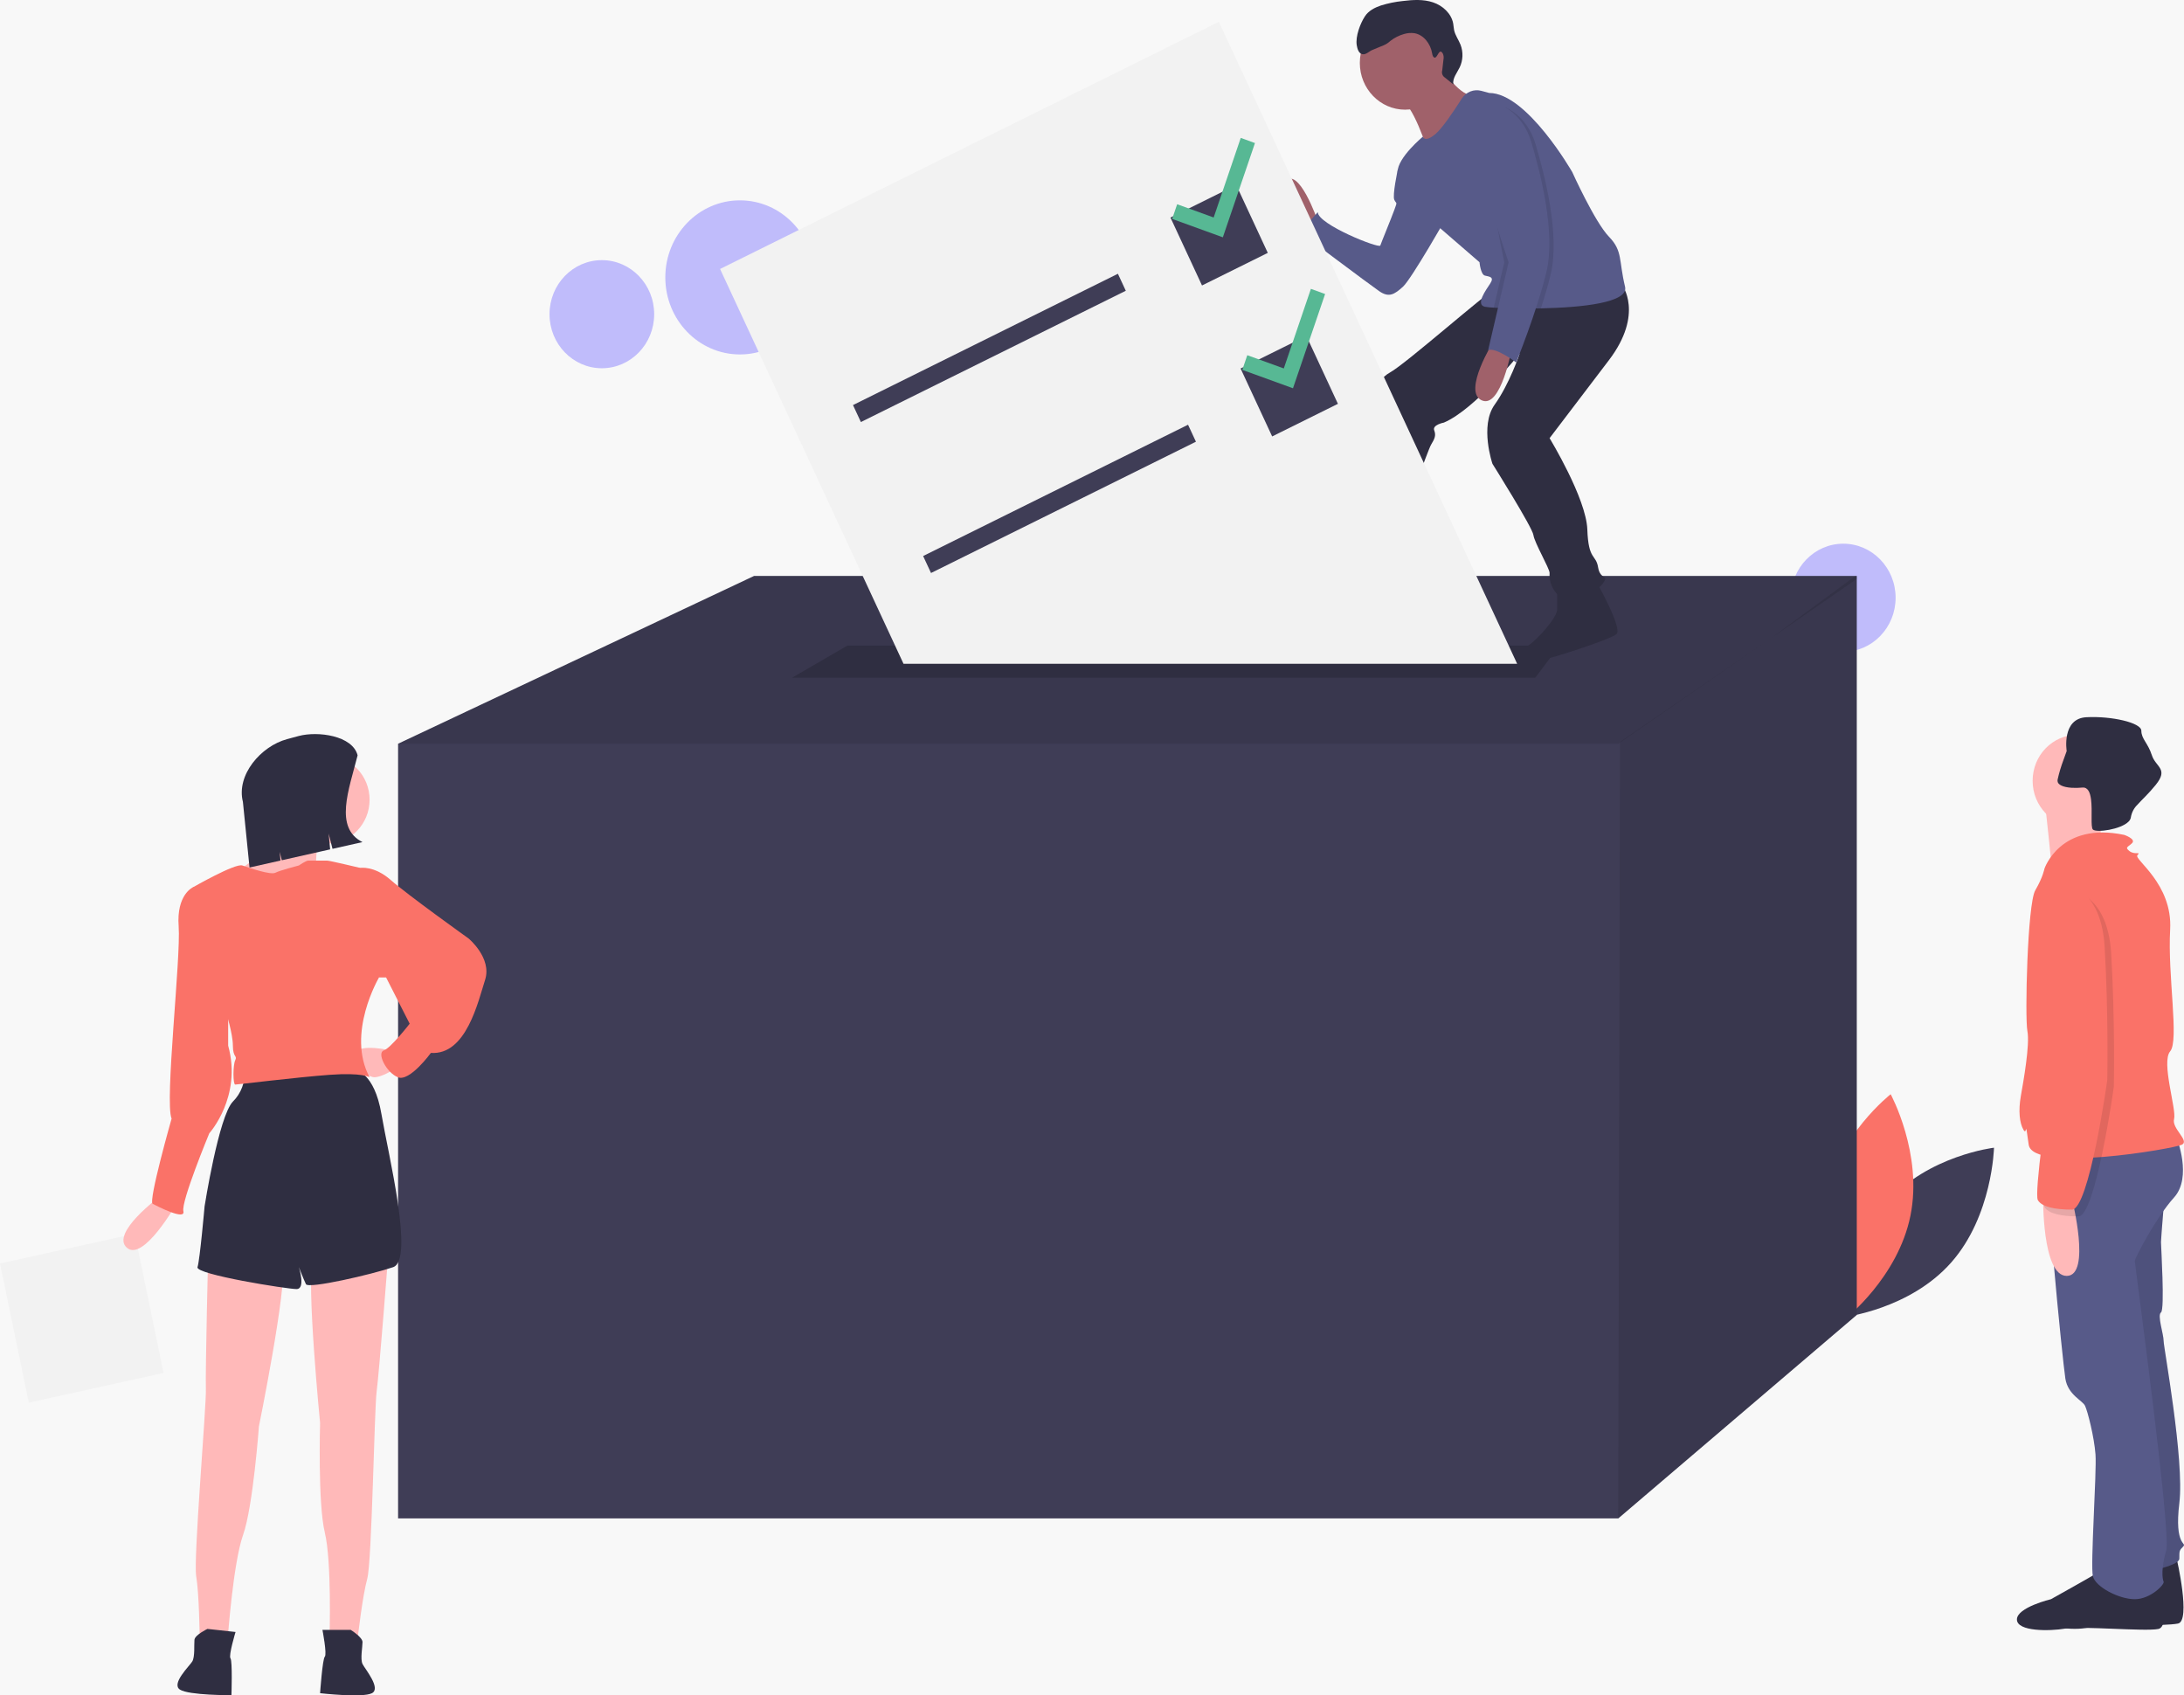 <svg width="344" height="267" viewBox="0 0 344 267" fill="none" xmlns="http://www.w3.org/2000/svg">
<rect x="0" y="0" width="344" height="267" fill="#808080" stroke="none"/>
<g clip-path="url(#clip0_52_33)">
<rect width="344" height="267" fill="#F8F8F8"/>
<path opacity="0.4" d="M290.333 102.651C294.886 102.651 298.576 98.84 298.576 94.139C298.576 89.438 294.886 85.627 290.333 85.627C285.781 85.627 282.091 89.438 282.091 94.139C282.091 98.84 285.781 102.651 290.333 102.651Z" fill="#6C63FF"/>
<path opacity="0.4" d="M116.543 55.821C123.033 55.821 128.294 50.388 128.294 43.687C128.294 36.985 123.033 31.552 116.543 31.552C110.054 31.552 104.793 36.985 104.793 43.687C104.793 50.388 110.054 55.821 116.543 55.821Z" fill="#6C63FF"/>
<path opacity="0.4" d="M94.797 57.994C99.349 57.994 103.04 54.183 103.04 49.482C103.04 44.781 99.349 40.97 94.797 40.97C90.245 40.97 86.554 44.781 86.554 49.482C86.554 54.183 90.245 57.994 94.797 57.994Z" fill="#6C63FF"/>
<path d="M297.237 189.326C290.724 196.689 290.487 207.416 290.487 207.416C290.487 207.416 300.81 206.203 307.323 198.84C313.836 191.477 314.073 180.75 314.073 180.75C314.073 180.75 303.75 181.962 297.237 189.326Z" fill="#3F3D56"/>
<path d="M300.916 191.445C298.945 201.208 290.661 207.683 290.661 207.683C290.661 207.683 285.572 198.329 287.543 188.566C289.513 178.803 297.798 172.328 297.798 172.328C297.798 172.328 302.887 181.682 300.916 191.445Z" fill="#FA7268"/>
<path d="M292.457 90.704V207.088L254.89 239.135H62.702V117.13L118.779 90.704H292.457Z" fill="#3F3D56"/>
<path opacity="0.1" d="M292.457 90.704V91.171L278.971 100.493L254.89 117.13H62.702L118.779 90.704H292.457Z" fill="black"/>
<path opacity="0.1" d="M292.457 90.704V207.088L254.89 239.135L255.163 116.849L278.971 100.493L292.239 90.704H292.457Z" fill="black"/>
<path d="M241.824 106.728H124.768L133.48 101.668H245.635L241.824 106.728Z" fill="#2F2E41"/>
<path d="M342.851 245.466C342.851 245.466 345.12 255.265 343.057 255.691C340.994 256.117 330.886 255.98 328.41 256.406C325.934 256.832 320.777 256.117 320.777 254.2C320.777 252.283 326.141 251.005 326.141 251.005C326.141 251.005 333.774 246.744 333.98 246.531C334.186 246.318 342.851 245.466 342.851 245.466Z" fill="#2F2E41"/>
<path d="M340.994 187.732C340.994 187.732 340.375 194.975 340.375 195.614C340.375 196.253 340.994 206.266 340.375 206.692C339.756 207.118 340.788 210.101 340.788 211.166C340.788 212.231 344.089 229.914 343.263 236.731C342.438 243.548 344.501 242.909 343.882 243.548C343.263 244.187 343.263 244.187 343.263 245.466C343.263 246.744 336.662 247.809 336.662 247.809L329.442 200.727L333.155 186.667L340.994 187.732Z" fill="#575A89"/>
<path opacity="0.1" d="M340.994 187.732C340.994 187.732 340.375 194.975 340.375 195.614C340.375 196.253 340.994 206.266 340.375 206.692C339.756 207.118 340.788 210.101 340.788 211.166C340.788 212.231 344.089 229.914 343.263 236.731C342.438 243.548 344.501 242.909 343.882 243.548C343.263 244.187 343.263 244.187 343.263 245.466C343.263 246.744 336.662 247.809 336.662 247.809L329.442 200.727L333.155 186.667L340.994 187.732Z" fill="black"/>
<path d="M339.963 248.448C339.963 248.448 342.026 256.117 339.963 256.544C337.9 256.97 327.791 256.055 325.316 256.482C322.84 256.908 317.683 256.97 317.683 255.052C317.683 253.135 323.046 251.857 323.046 251.857C323.046 251.857 330.679 247.596 330.886 247.383C331.092 247.17 339.963 248.448 339.963 248.448Z" fill="#2F2E41"/>
<path d="M342.851 179.21C342.851 179.21 345.326 185.388 342.438 188.584C339.55 191.78 336.249 198.171 336.249 198.597C336.249 199.023 342.025 241.418 341.2 244.187C340.375 246.957 340.581 248.661 340.788 249.087C340.994 249.513 338.725 251.857 336.249 251.857C333.774 251.857 330.06 249.939 329.648 248.235C329.235 246.531 330.267 231.831 330.06 229.061C329.854 226.292 328.822 222.244 328.41 221.392C327.997 220.54 325.728 219.688 325.315 217.131C324.903 214.575 321.602 181.98 322.634 180.915C323.665 179.849 342.851 179.21 342.851 179.21Z" fill="#575A89"/>
<path d="M327.172 130.211C331.046 130.211 334.186 126.968 334.186 122.968C334.186 118.968 331.046 115.725 327.172 115.725C323.298 115.725 320.158 118.968 320.158 122.968C320.158 126.968 323.298 130.211 327.172 130.211Z" fill="#FFB9B9"/>
<path d="M331.504 126.59C331.504 126.59 330.06 134.472 331.092 135.324C332.123 136.176 323.253 137.455 323.253 137.455C323.253 137.455 322.221 127.016 322.015 125.951C321.809 124.885 331.504 126.59 331.504 126.59Z" fill="#FFB9B9"/>
<path d="M322.015 136.815C322.015 136.815 324.49 129.359 334.599 131.489C334.599 131.489 336.456 132.129 335.837 132.768C335.218 133.407 334.599 133.407 335.424 134.046C336.249 134.685 337.281 134.046 336.662 134.685C336.043 135.324 342.232 139.159 341.819 146.402C341.407 153.646 343.263 163.871 341.819 165.576C340.375 167.28 342.851 174.736 342.438 176.228C342.026 177.719 344.914 179.636 343.676 180.275C342.438 180.915 320.158 184.749 319.539 180.275C318.92 175.802 319.333 178.997 318.714 177.932C318.095 176.867 317.889 174.949 318.301 172.606C318.714 170.263 319.746 164.511 319.333 162.38C318.92 160.25 319.333 142.354 320.571 140.224C321.808 138.094 322.015 136.815 322.015 136.815Z" fill="#FA7268"/>
<path d="M326.347 188.797C326.347 188.797 329.442 200.94 325.522 200.94C321.602 200.94 321.809 188.371 321.809 188.371L326.347 188.797Z" fill="#FFB9B9"/>
<path d="M324.078 122.968C324.078 123.586 324.944 123.978 326.287 124.067H326.289C326.859 124.101 327.43 124.089 327.997 124.033C328.856 123.952 329.21 124.785 329.357 125.884C329.596 127.697 329.262 130.239 329.648 130.637C330.18 131.187 334.06 130.635 335.273 129.389C335.462 129.214 335.588 128.978 335.63 128.72C335.758 127.959 336.121 127.261 336.666 126.732C337.382 125.925 338.401 125.03 339.55 123.607C341.613 121.051 339.55 120.838 338.931 118.92C338.312 117.003 337.281 116.364 337.281 115.086C337.281 113.807 332.536 112.742 328.616 112.955C324.697 113.168 325.522 118.281 325.522 118.281C325.522 118.281 325.289 118.899 325.01 119.696C324.634 120.695 324.327 121.722 324.094 122.768C324.085 122.834 324.079 122.901 324.078 122.968Z" fill="#2F2E41"/>
<path opacity="0.1" d="M324.903 140.011C324.903 140.011 331.917 139.585 332.536 150.237C333.155 160.889 332.948 170.902 332.948 171.115C332.948 171.328 330.06 191.567 327.378 191.567C324.697 191.567 322.634 191.141 322.015 190.075C321.396 189.01 323.665 173.671 323.665 173.671C323.665 173.671 324.697 157.48 323.046 152.367C321.396 147.254 321.19 140.65 324.903 140.011Z" fill="black"/>
<path d="M323.871 138.946C323.871 138.946 330.886 138.52 331.504 149.172C332.123 159.824 331.917 169.837 331.917 170.05C331.917 170.263 329.029 190.501 326.347 190.501C323.665 190.501 321.602 190.075 320.983 189.01C320.364 187.945 322.634 172.606 322.634 172.606C322.634 172.606 323.665 156.415 322.015 151.302C320.364 146.189 320.158 139.585 323.871 138.946Z" fill="#FA7268"/>
<path d="M207.562 34.81C207.562 34.81 204.506 25.866 202.298 28.672C200.09 31.478 205.694 36.213 205.694 36.213L207.562 34.81Z" fill="#A0616A"/>
<path d="M221.997 26.041L220.158 26.745C220.158 26.745 219.28 30.776 219.62 31.478C219.959 32.179 220.129 31.653 219.62 33.056C219.11 34.459 217.582 38.142 217.412 38.668C217.242 39.194 207.562 35.336 207.562 33.407C207.562 33.407 205.525 35.862 204.506 36.388C204.506 36.388 215.714 44.806 217.242 45.858C218.771 46.91 219.62 46.384 220.978 45.157C222.337 43.929 228.111 33.757 228.111 33.757L221.997 26.041Z" fill="#575A89"/>
<path d="M217.072 88.298C217.072 88.298 217.242 90.227 217.582 90.402C217.922 90.578 220.469 94.962 217.582 95.839C214.695 96.716 212.997 96.365 212.317 96.716C211.638 97.066 199.751 97.768 199.581 95.839C199.411 93.91 205.355 93.559 205.355 93.559C205.355 93.559 210.789 89.876 211.638 87.947C212.487 86.018 217.072 88.298 217.072 88.298Z" fill="#2F2E41"/>
<path d="M251.546 91.805C251.546 91.805 255.622 98.996 254.603 99.872C253.584 100.749 243.661 103.945 242.206 104.081C240.338 104.257 238.979 102.678 240.508 101.801C242.036 100.925 245.263 97.242 245.263 96.014V92.858L251.546 91.805Z" fill="#2F2E41"/>
<path d="M255.452 44.806C255.452 44.806 259.018 49.365 253.414 56.731L244.074 69.007C244.074 69.007 249.848 78.477 250.018 83.388C250.188 88.298 251.376 87.246 251.716 89.35C252.056 91.455 253.584 90.402 252.395 91.981C251.206 93.559 246.791 94.962 245.433 93.734C244.965 93.293 244.6 92.748 244.365 92.141C244.13 91.534 244.03 90.879 244.074 90.227C244.074 89.525 241.697 85.492 241.527 84.264C241.357 83.037 235.074 73.041 235.074 73.041C235.074 73.041 233.036 67.078 235.413 63.746C237.791 60.414 239.362 55.688 239.362 55.688C239.362 55.688 232.356 64.447 227.432 66.552C227.432 66.552 225.564 66.903 225.903 67.779C226.243 68.656 225.903 69.182 225.394 70.059C224.884 70.936 221.318 81.108 220.129 83.738C218.941 86.369 219.45 87.947 218.091 88.824C216.733 89.701 210.619 88.999 210.619 88.123C210.619 87.246 211.468 84.966 211.978 83.738C212.487 82.511 216.563 68.306 216.223 65.85C215.884 63.395 216.393 60.063 218.94 58.66C221.488 57.257 234.394 45.858 235.074 45.858C235.753 45.858 255.452 44.806 255.452 44.806Z" fill="#2F2E41"/>
<path d="M221.318 17.273C225.257 17.273 228.45 13.975 228.45 9.907C228.45 5.839 225.257 2.541 221.318 2.541C217.379 2.541 214.185 5.839 214.185 9.907C214.185 13.975 217.379 17.273 221.318 17.273Z" fill="#A0616A"/>
<path d="M227.092 10.608C227.092 10.608 229.3 14.642 232.017 15.168C234.734 15.694 224.884 23.761 224.884 23.761C224.884 23.761 222.507 16.045 220.469 15.694C218.431 15.344 227.092 10.608 227.092 10.608Z" fill="#A0616A"/>
<path d="M220.129 27.093C220.129 29.373 226.752 35.862 226.752 35.862L233.036 41.298C233.036 41.298 233.205 43.227 233.885 43.403C234.564 43.578 235.413 43.578 234.734 44.63C234.055 45.683 232.356 47.962 233.885 48.313C234.345 48.386 234.81 48.431 235.276 48.45C235.683 48.475 236.162 48.497 236.7 48.518C237.957 48.564 239.53 48.594 241.233 48.581C241.717 48.58 242.209 48.574 242.71 48.564C249.131 48.432 256.569 47.67 255.961 45.157C254.943 40.948 255.622 39.545 253.414 37.265C251.206 34.985 247.64 27.093 247.64 27.093C247.64 27.093 240.508 14.642 234.564 14.642L233.329 14.307C232.756 14.151 232.149 14.185 231.595 14.405C231.042 14.624 230.569 15.018 230.244 15.531C229.052 17.406 227.172 20.222 226.073 21.131C224.375 22.534 224.11 21.527 224.11 21.527C224.11 21.527 220.129 24.814 220.129 27.093Z" fill="#575A89"/>
<path d="M235.243 53.75C235.243 53.75 230.318 61.641 233.375 63.044C236.432 64.447 238.13 54.802 238.13 54.802L235.243 53.75Z" fill="#A0616A"/>
<path d="M225.981 9.075C225.707 9.039 225.62 8.683 225.574 8.402C225.328 6.897 224.242 5.471 222.783 5.228C222.226 5.151 221.659 5.198 221.12 5.366C220.349 5.585 219.625 5.953 218.987 6.451C218.674 6.746 218.313 6.98 217.92 7.142C217.653 7.223 216.516 7.745 216.251 7.833C215.667 8.028 215.184 8.659 214.583 8.534C214.008 8.414 213.789 7.697 213.697 7.098C213.486 5.735 214.242 3.701 214.993 2.56C215.563 1.693 216.528 1.195 217.492 0.87C218.622 0.516 219.783 0.278 220.958 0.159C222.545 -0.035 224.188 -0.137 225.708 0.369C227.228 0.876 228.613 2.114 228.897 3.738C228.956 4.076 228.967 4.422 229.039 4.758C229.216 5.576 229.74 6.264 230.046 7.04C230.267 7.611 230.369 8.223 230.347 8.836C230.324 9.45 230.178 10.052 229.916 10.604C229.493 11.483 228.756 12.328 228.915 13.296L227.605 12.229C227.416 12.118 227.269 11.943 227.189 11.734C227.11 11.525 227.102 11.293 227.167 11.079L227.358 9.384C227.424 9.077 227.394 8.757 227.273 8.468C226.691 7.417 226.437 9.134 225.981 9.075Z" fill="#2F2E41"/>
<path opacity="0.1" d="M238.3 41.649L236.7 48.518C238.314 48.578 240.448 48.61 242.71 48.564C243.281 46.796 243.826 44.953 244.244 43.227C245.772 36.914 243.225 27.269 241.866 22.709C240.508 18.149 237.111 16.922 237.111 16.922C235.719 17.427 234.404 18.136 233.205 19.026C230.998 20.605 238.3 41.649 238.3 41.649Z" fill="black"/>
<path opacity="0.1" d="M236.941 41.298L235.276 48.45C235.683 48.475 236.162 48.497 236.7 48.518C237.957 48.564 239.53 48.594 241.233 48.581C241.846 46.703 242.439 44.722 242.885 42.877C244.414 36.563 241.866 26.918 240.508 22.358C239.149 17.799 236.177 22.797 236.177 22.797C236.177 22.797 237.366 19.815 235.158 21.394C232.951 22.972 236.941 41.298 236.941 41.298Z" fill="black"/>
<path d="M236.432 16.571C236.432 16.571 239.828 17.799 241.187 22.358C242.546 26.918 245.093 36.563 243.565 42.877C242.036 49.19 238.81 57.082 238.81 57.082C238.81 57.082 235.583 54.627 234.394 55.153L237.621 41.298C237.621 41.298 230.318 20.254 232.526 18.675C233.724 17.785 235.04 17.077 236.432 16.571Z" fill="#575A89"/>
<path d="M238.964 104.536L191.98 3.428L113.419 42.36L142.311 104.536H238.964Z" fill="#F2F2F2"/>
<path d="M176.08 43.115L134.354 63.793L135.597 66.468L177.323 45.79L176.08 43.115Z" fill="#3F3D56"/>
<path d="M187.128 66.889L145.401 87.567L146.644 90.242L188.371 69.564L187.128 66.889Z" fill="#3F3D56"/>
<path d="M194.716 29.127L184.357 34.261L189.328 44.959L199.688 39.825L194.716 29.127Z" fill="#3F3D56"/>
<path d="M205.764 52.901L195.404 58.035L200.376 68.733L210.735 63.599L205.764 52.901Z" fill="#3F3D56"/>
<path d="M195.43 21.716L191.164 34.252L185.413 32.165L184.625 34.477L192.609 37.374L197.669 22.529L195.43 21.716Z" fill="#57B894"/>
<path d="M206.478 45.49L202.211 58.026L196.46 55.939L195.673 58.251L203.656 61.148L208.717 46.303L206.478 45.49Z" fill="#57B894"/>
<path d="M4.534 220.904L25.761 216.222L21.227 194.301L-2.16699e-05 198.984L4.534 220.904Z" fill="#F2F2F2"/>
<path d="M25.171 188.444C25.171 188.444 17.374 194.195 19.973 196.496C22.572 198.796 27.77 189.594 27.77 189.594L25.171 188.444Z" fill="#FFB9B9"/>
<path d="M61.184 197.263C61.184 197.263 59.699 216.433 59.328 219.117C58.957 221.801 58.585 245.955 57.843 248.639C57.1 251.323 56.358 257.841 56.358 257.841H51.903C51.903 257.841 52.274 245.955 51.16 241.354C50.046 236.753 50.417 224.101 50.417 224.101C50.417 224.101 48.19 201.48 49.304 198.413C50.417 195.346 61.184 197.263 61.184 197.263Z" fill="#FFB9B9"/>
<path d="M55.244 256.691C55.244 256.691 57.1 257.841 57.1 258.608C57.1 259.374 56.729 261.291 57.1 262.058C57.472 262.825 60.071 265.892 58.585 266.659C57.1 267.426 50.417 266.659 50.417 266.659C50.417 266.659 50.789 261.291 51.16 260.908C51.531 260.525 50.789 256.691 50.789 256.691H55.244Z" fill="#2F2E41"/>
<path d="M32.803 196.793C32.803 196.793 32.331 216.018 32.428 218.727C32.524 221.437 30.438 245.498 30.904 248.248C31.369 250.997 31.445 257.56 31.445 257.56L35.876 258.042C35.876 258.042 36.715 246.182 38.29 241.728C39.865 237.273 40.782 224.65 40.782 224.65C40.782 224.65 45.297 202.395 44.501 199.224C43.705 196.053 32.803 196.793 32.803 196.793Z" fill="#FFB9B9"/>
<path d="M32.67 256.536C32.67 256.536 30.707 257.479 30.629 258.242C30.551 259.004 30.725 260.951 30.278 261.673C29.831 262.396 26.935 265.164 28.334 266.088C29.733 267.011 36.456 266.973 36.456 266.973C36.456 266.973 36.633 261.595 36.303 261.173C35.972 260.752 37.1 257.019 37.1 257.019L32.67 256.536Z" fill="#2F2E41"/>
<path d="M55.986 168.507C55.986 168.507 58.957 168.89 60.071 175.408C61.184 181.926 65.268 198.413 61.927 199.563C58.585 200.713 48.561 203.014 48.19 202.247C47.819 201.48 47.076 199.563 47.076 199.563C47.076 199.563 48.19 203.014 46.705 203.014C45.22 203.014 30.74 200.713 31.111 199.563C31.483 198.413 32.225 189.978 32.225 189.978C32.225 189.978 34.453 175.792 36.68 173.491C37.325 172.852 37.826 172.074 38.146 171.213C38.467 170.351 38.6 169.428 38.537 168.507H55.986Z" fill="#2F2E41"/>
<path d="M61.556 165.44C61.556 165.44 56.729 164.29 55.986 165.823C55.244 167.357 57.843 169.657 58.957 169.657C60.071 169.657 61.927 168.507 61.927 168.507L61.556 165.44Z" fill="#FFB9B9"/>
<path d="M51.531 132.85C55.222 132.85 58.214 129.76 58.214 125.949C58.214 122.137 55.222 119.048 51.531 119.048C47.84 119.048 44.848 122.137 44.848 125.949C44.848 129.76 47.84 132.85 51.531 132.85Z" fill="#FFB9B9"/>
<path d="M50.417 130.933C50.417 130.933 49.304 136.301 50.046 136.301C50.789 136.301 44.477 139.752 44.477 139.752L39.651 138.985L38.166 136.684C38.166 136.684 45.962 131.317 45.962 128.249C45.962 125.182 50.417 130.933 50.417 130.933Z" fill="#FFB9B9"/>
<path d="M47.076 136.301C47.076 136.301 48.19 135.534 48.561 135.534H51.531C51.903 135.534 56.729 136.684 56.729 136.684L59.699 153.938C59.699 153.938 54.501 162.756 58.214 169.657C58.214 169.657 57.1 168.89 51.903 169.274C46.705 169.657 37.423 170.807 37.052 170.807C36.68 170.807 36.68 167.74 37.052 166.973C37.423 166.207 36.68 166.59 36.68 164.673C36.68 162.756 35.566 159.305 35.566 159.305L30.369 139.752C30.369 139.752 37.052 135.917 38.165 136.301C39.279 136.684 42.621 137.834 43.363 137.451C44.106 137.068 47.076 136.301 47.076 136.301Z" fill="#FA7268"/>
<path d="M55.615 137.068L56.729 136.684C56.729 136.684 58.957 136.301 61.556 138.601C64.154 140.902 73.808 147.803 73.808 147.803C73.808 147.803 77.52 150.87 76.406 154.321C75.293 157.772 73.436 166.207 67.867 165.823C67.867 165.823 64.526 170.424 62.669 169.657C60.813 168.89 59.328 165.823 60.442 165.44C61.556 165.056 64.526 161.222 64.526 161.222L60.813 153.938H59.699L55.615 151.637L55.615 137.068Z" fill="#FA7268"/>
<path d="M33.339 139.368L30.369 139.752C30.369 139.752 27.77 140.902 28.141 145.886C28.512 150.87 25.913 173.491 27.027 176.175C27.027 176.175 23.315 189.211 24.057 189.594C24.8 189.978 29.255 192.278 28.884 190.745C28.512 189.211 32.968 178.476 32.968 178.476C32.968 178.476 38.166 172.724 35.938 164.673V158.155L33.339 139.368Z" fill="#FA7268"/>
<path d="M57.093 132.621L52.373 133.683L51.767 131.283L52 133.767L44.386 135.48L44.051 134.155L44.18 135.526L39.303 136.624L38.26 126.282C37.187 122.038 41.102 117.515 45.211 116.407L47.034 115.916C50.052 115.103 55.539 115.842 56.326 118.959C54.948 124.393 52.597 130.351 57.093 132.621Z" fill="#2F2E41"/>
</g>
<defs>
<clipPath id="clip0_52_33">
<rect width="344" height="267" fill="white"/>
</clipPath>
</defs>
</svg>

